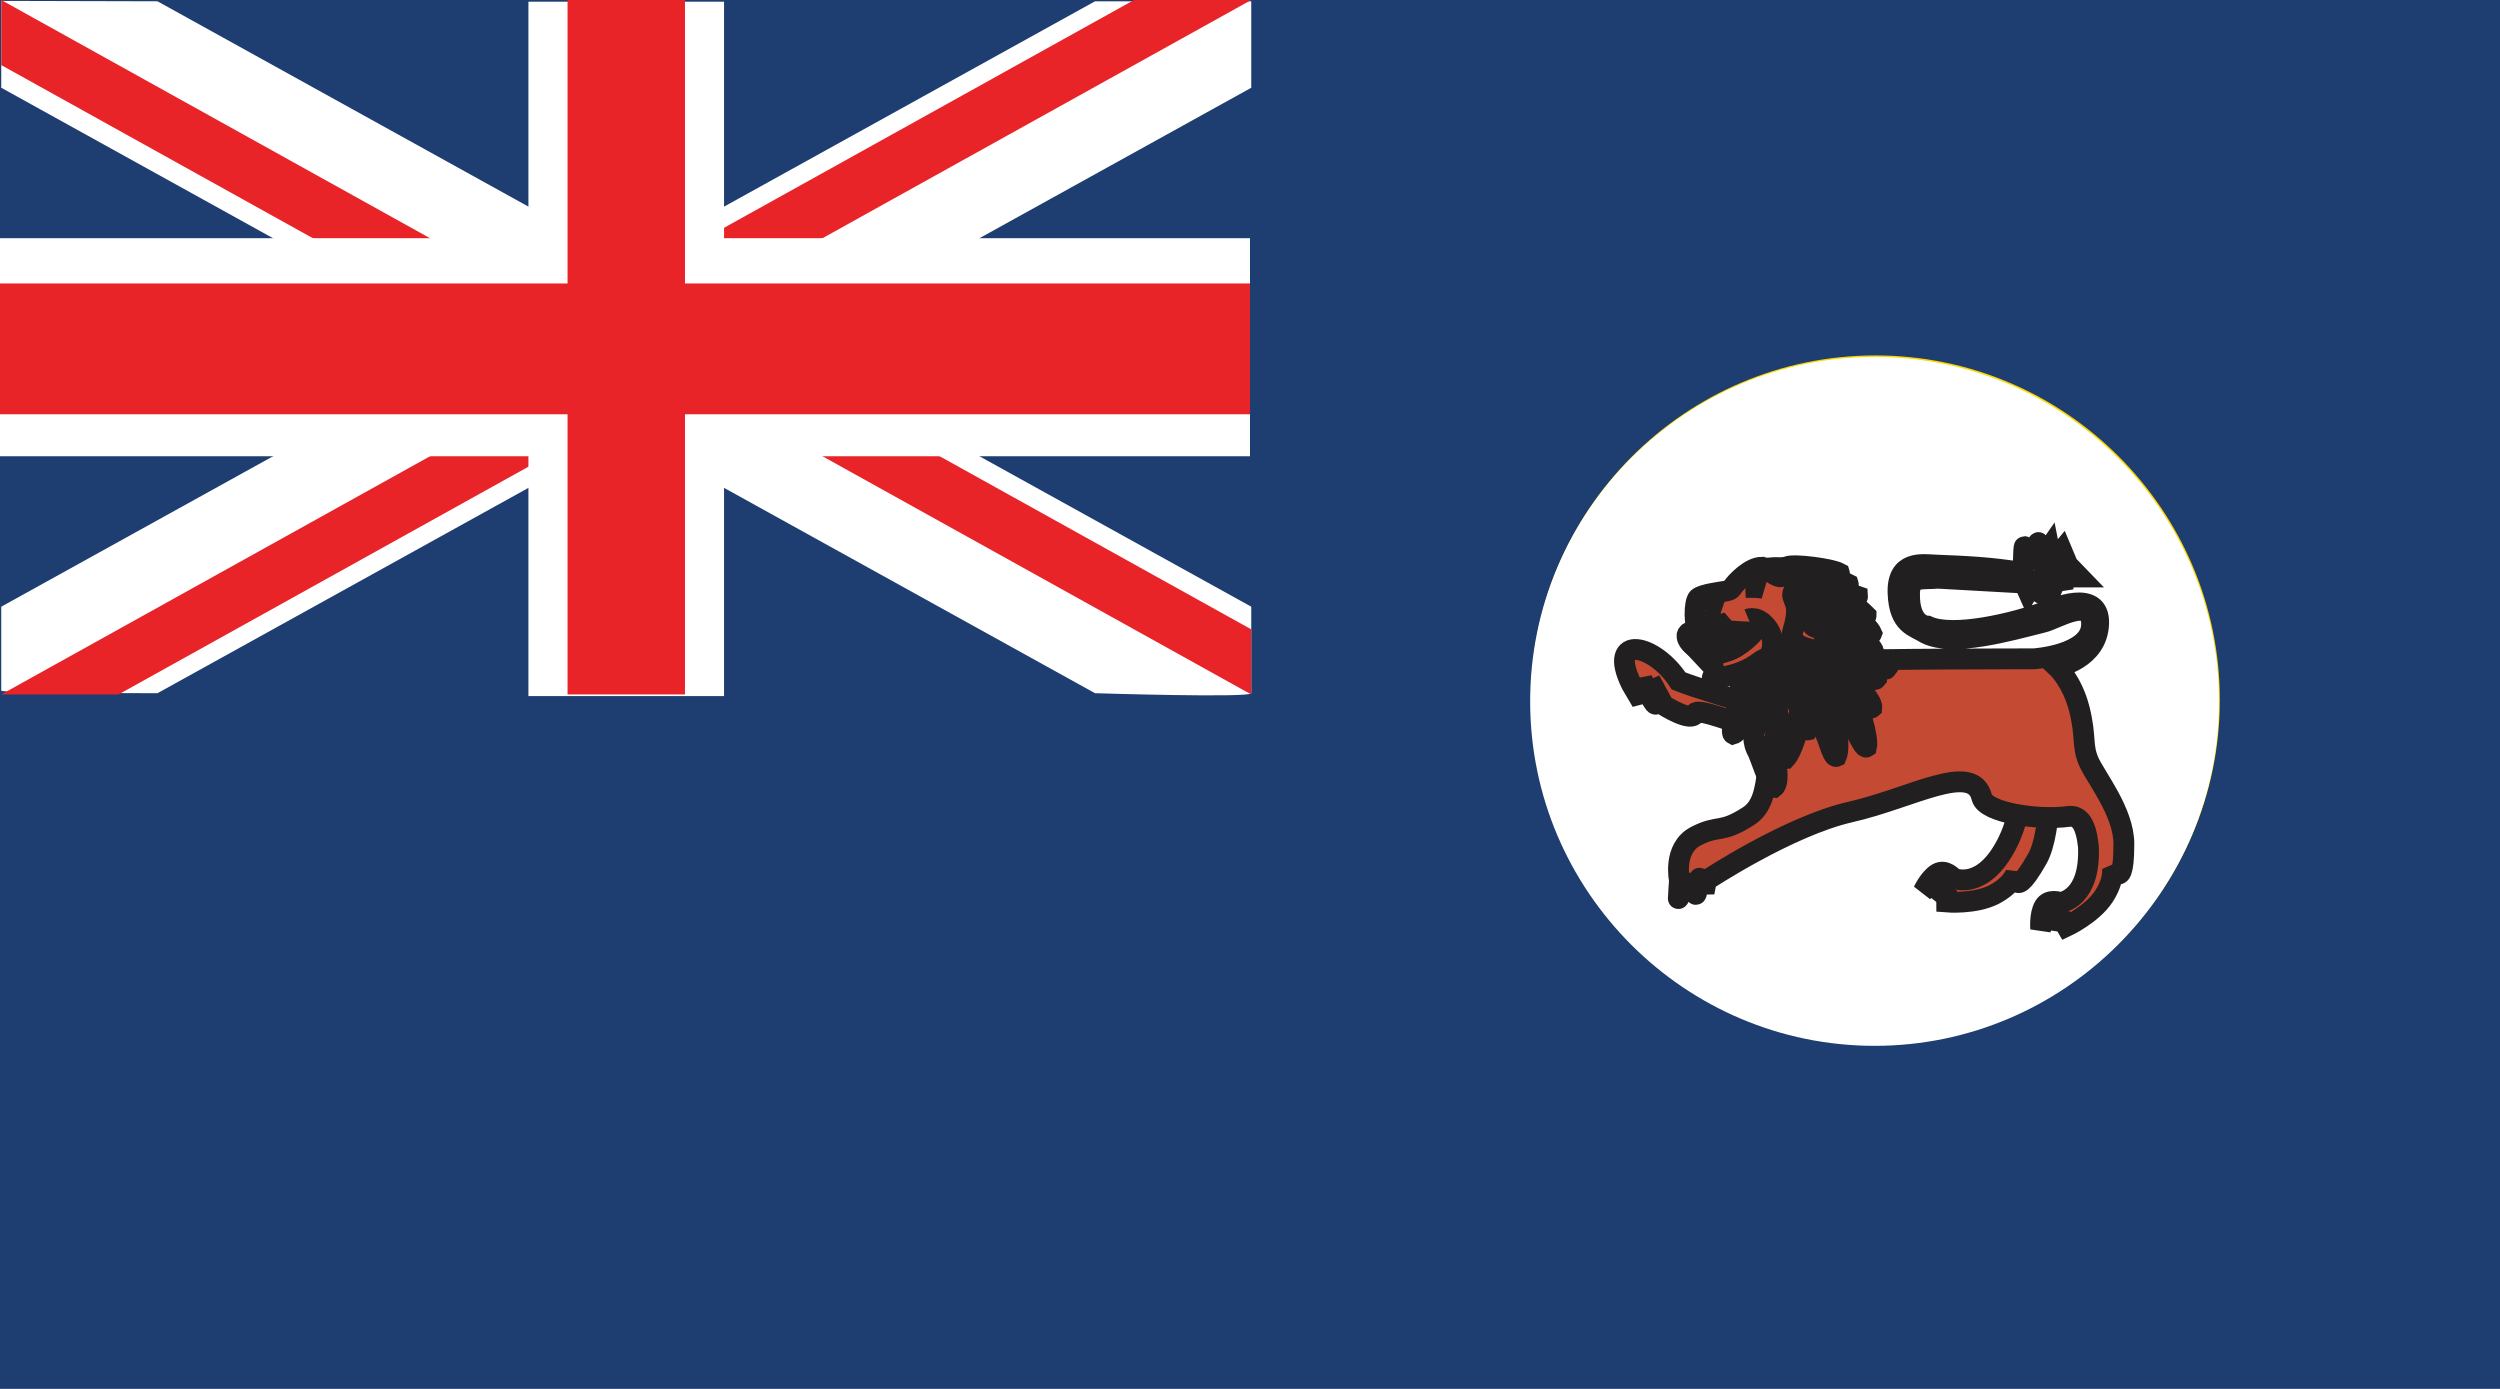 <?xml version="1.0" encoding="utf-8"?>
<!-- Generator: Adobe Illustrator 16.0.0, SVG Export Plug-In . SVG Version: 6.00 Build 0)  -->
<svg version="1.2" baseProfile="tiny" id="Tasmania"
	 xmlns="http://www.w3.org/2000/svg" xmlns:xlink="http://www.w3.org/1999/xlink" x="0px" y="0px" width="90px" height="50px"
	 viewBox="5 0 90 50" xml:space="preserve">
<g id="au-sa_1_">
	<polygon fill="#1E3E71" points="95,50 95,0 5,0 5,50 	"/>
	<polygon fill="#1E3E71" points="5.046,25 50.044,25 50.044,0 5.046,0 	"/>
	<path fill="#FFFFFF" d="M5.045,21.841L44.42,0.047h5.625v3.112L10.67,24.955c0,0-5.625,0-5.625-0.091
		C5.045,24.688,5.045,21.841,5.045,21.841L5.045,21.841z"/>
	<path fill="#FFFFFF" d="M50.045,21.841L10.67,0.047L5.045,0.032v3.127L44.42,24.955c0,0,5.625,0.176,5.625,0
		C50.045,24.777,50.045,21.841,50.045,21.841L50.045,21.841z"/>
	<polygon fill="#E82429" points="5.046,25 9.266,25 31.764,12.5 27.545,12.5 	"/>
	<polygon fill="#E82429" points="27.545,12.5 50.044,0 45.825,0 23.327,12.5 	"/>
	<polygon fill="#E82429" points="5.046,2.344 5.046,0 27.545,12.5 23.327,12.5 	"/>
	<polygon fill="#E82429" points="31.764,12.5 50.044,22.656 50.044,25 27.545,12.5 	"/>
	<polygon fill="#FFFFFF" points="5,8.575 5,16.425 50,16.425 50,8.575 	"/>
	<polygon fill="#FFFFFF" points="24.023,25.059 31.066,25.059 31.066,0.061 24.023,0.061 	"/>
	<polygon fill="#E82429" points="5,10.205 5,14.914 50,14.914 50,10.205 	"/>
	<polygon fill="#E82429" points="25.432,25 29.659,25 29.659,0 25.432,0 	"/>
	<path fill="#FBD800" d="M72.514,12.795L72.514,12.795c6.83,0,12.4,5.571,12.4,12.402l0,0c0,6.83-5.57,12.402-12.4,12.402l0,0
		c-6.83,0-12.398-5.572-12.398-12.402l0,0C60.111,18.366,65.684,12.795,72.514,12.795L72.514,12.795z"/>
	<path fill="#4A755E" stroke="#211F1F" stroke-width="0.353" stroke-miterlimit="2.613" d="M67.518,32.945h10.205
		c0.23,0.01,0.418,0.197,0.418,0.429l0,0c0,0.231-0.188,0.419-0.418,0.419l-10.205,0.012c-0.229-0.012-0.42-0.199-0.42-0.43l0,0
		c0-0.23,0.189-0.42,0.42-0.42V32.945z"/>
	<polygon fill="#C54A34" stroke="#211F1F" stroke-width="0.353" stroke-miterlimit="2.613" points="67.986,33.805 68.971,33.805 
		68.971,32.945 67.986,32.945 	"/>
	<polygon fill="#C54A34" stroke="#211F1F" stroke-width="0.353" stroke-miterlimit="2.613" points="76.338,33.805 77.32,33.805 
		77.32,32.945 76.338,32.945 	"/>
	<path fill="#211F1F" d="M75.012,33.938c1.012,1.084,1.619,2.08,1.363,2.226s-1.285-0.617-2.293-1.701
		c-0.031-0.412-0.167-0.456,0.09-0.603C74.43,33.716,74.542,33.812,75.012,33.938L75.012,33.938z"/>
	<path fill="#FFFFFF" stroke="#211F1F" stroke-width="0.495" stroke-miterlimit="2.613" d="M75.176,34.164
		c0.812,0.872,0.633,1.075,0.418,1.195c-0.217,0.121-0.486,0.171-1.3-0.701c-0.812-0.871-1.858-2.338-1.644-2.457
		C72.866,32.08,74.363,33.293,75.176,34.164L75.176,34.164z"/>
	<path fill="#211F1F" d="M74.678,34.156c0.805,1.182,1.229,2.234,0.945,2.348c-0.279,0.115-1.158-0.752-1.961-1.934
		c0.044-0.412-0.082-0.471,0.197-0.584C74.141,33.872,74.234,33.98,74.678,34.156L74.678,34.156z"/>
	<path fill="#FFFFFF" stroke="#211F1F" stroke-width="0.495" stroke-miterlimit="2.613" d="M74.799,34.398
		c0.646,0.951,0.43,1.133,0.196,1.229c-0.235,0.096-0.513,0.115-1.158-0.836c-0.646-0.952-1.416-2.518-1.181-2.611
		C72.889,32.084,74.152,33.445,74.799,34.398L74.799,34.398z"/>
	<path fill="#211F1F" d="M74.27,34.32c0.614,1.25,0.873,2.334,0.576,2.422s-1.035-0.855-1.646-2.104
		c0.104-0.406-0.013-0.477,0.286-0.562C73.781,33.989,73.857,34.105,74.27,34.32L74.27,34.32z"/>
	<path fill="#FFFFFF" stroke="#211F1F" stroke-width="0.52" stroke-miterlimit="2.613" d="M74.354,34.572
		c0.492,1.006,0.252,1.166,0.004,1.238c-0.246,0.07-0.524,0.064-1.021-0.938c-0.493-1.005-1.017-2.63-0.769-2.701
		C72.814,32.098,73.857,33.568,74.354,34.572L74.354,34.572z"/>
	<path fill="#211F1F" d="M73.875,34.466c0.381,1.302,0.439,2.405,0.13,2.458c-0.31,0.055-0.868-0.959-1.25-2.261
		c0.181-0.39,0.077-0.472,0.386-0.526C73.451,34.083,73.505,34.207,73.875,34.466L73.875,34.466z"/>
	<path fill="#FFFFFF" stroke="#211F1F" stroke-width="0.52" stroke-miterlimit="2.613" d="M73.911,34.723
		c0.307,1.049,0.038,1.185-0.222,1.229c-0.26,0.046-0.531,0.009-0.842-1.039c-0.308-1.054-0.529-2.718-0.271-2.765
		C72.838,32.104,73.604,33.674,73.911,34.723L73.911,34.723z"/>
	<path fill="#211F1F" d="M73.482,34.531c0.225,1.324,0.147,2.426-0.164,2.457c-0.313,0.031-0.75-1.021-0.977-2.342
		c0.229-0.375,0.137-0.463,0.447-0.496C73.105,34.12,73.145,34.248,73.482,34.531L73.482,34.531z"/>
	<path fill="#FFFFFF" stroke="#211F1F" stroke-width="0.525" stroke-miterlimit="2.613" d="M73.486,34.791
		c0.183,1.066-0.104,1.178-0.364,1.205c-0.263,0.025-0.531-0.03-0.711-1.096c-0.183-1.066-0.203-2.741,0.062-2.771
		C72.73,32.105,73.309,33.725,73.486,34.791L73.486,34.791z"/>
	<path fill="#211F1F" d="M70.086,33.938c-1.01,1.084-1.619,2.08-1.363,2.226c0.26,0.146,1.283-0.617,2.293-1.701
		c0.031-0.412,0.168-0.456-0.09-0.603C70.669,33.716,70.557,33.812,70.086,33.938L70.086,33.938z"/>
	<path fill="#FFFFFF" stroke="#211F1F" stroke-width="0.495" stroke-miterlimit="2.613" d="M69.922,34.164
		c-0.812,0.872-0.631,1.075-0.416,1.195c0.217,0.121,0.486,0.171,1.299-0.701c0.812-0.871,1.859-2.338,1.646-2.457
		C72.232,32.08,70.734,33.293,69.922,34.164L69.922,34.164z"/>
	<path fill="#211F1F" d="M70.42,34.156c-0.802,1.182-1.227,2.234-0.945,2.348c0.279,0.115,1.158-0.752,1.961-1.934
		c-0.043-0.412,0.082-0.471-0.194-0.584C70.958,33.872,70.863,33.98,70.42,34.156L70.42,34.156z"/>
	<path fill="#FFFFFF" stroke="#211F1F" stroke-width="0.495" stroke-miterlimit="2.613" d="M70.299,34.398
		c-0.646,0.951-0.43,1.133-0.195,1.229c0.235,0.096,0.516,0.115,1.158-0.836c0.646-0.952,1.416-2.518,1.184-2.611
		C72.209,32.084,70.945,33.445,70.299,34.398L70.299,34.398z"/>
	<path fill="#211F1F" d="M70.829,34.32c-0.615,1.25-0.872,2.334-0.576,2.422c0.297,0.088,1.035-0.855,1.647-2.104
		c-0.106-0.406,0.011-0.477-0.287-0.562C71.316,33.99,71.241,34.105,70.829,34.32L70.829,34.32z"/>
	<path fill="#FFFFFF" stroke="#211F1F" stroke-width="0.52" stroke-miterlimit="2.613" d="M70.745,34.572
		c-0.492,1.006-0.25,1.166-0.003,1.238c0.248,0.07,0.523,0.064,1.021-0.938c0.492-1.005,1.019-2.63,0.771-2.701
		C72.284,32.098,71.238,33.568,70.745,34.572L70.745,34.572z"/>
	<path fill="#211F1F" d="M71.225,34.466c-0.383,1.302-0.438,2.405-0.131,2.458c0.309,0.055,0.867-0.959,1.248-2.261
		c-0.179-0.39-0.076-0.472-0.386-0.526C71.646,34.083,71.594,34.207,71.225,34.466L71.225,34.466z"/>
	<path fill="#FFFFFF" stroke="#211F1F" stroke-width="0.52" stroke-miterlimit="2.613" d="M71.188,34.723
		c-0.309,1.049-0.039,1.185,0.223,1.229c0.258,0.046,0.529,0.009,0.84-1.039c0.309-1.054,0.527-2.718,0.271-2.765
		C72.262,32.104,71.494,33.674,71.188,34.723L71.188,34.723z"/>
	<path fill="#211F1F" d="M71.616,34.531c-0.226,1.324-0.15,2.426,0.161,2.457c0.313,0.031,0.752-1.021,0.976-2.342
		c-0.226-0.375-0.133-0.463-0.446-0.496C71.993,34.12,71.953,34.248,71.616,34.531L71.616,34.531z"/>
	<path fill="#FFFFFF" stroke="#211F1F" stroke-width="0.525" stroke-miterlimit="2.613" d="M71.609,34.791
		c-0.18,1.066,0.104,1.178,0.367,1.205c0.265,0.025,0.529-0.03,0.713-1.096c0.181-1.066,0.199-2.741-0.062-2.771
		C72.368,32.105,71.791,33.725,71.609,34.791L71.609,34.791z"/>
	<path fill="#211F1F" d="M73.229,34.678c0.021,1.336-0.225,2.424-0.539,2.426c-0.315,0.002-0.592-1.08-0.607-2.416
		c0.279-0.352,0.203-0.443,0.521-0.445C72.918,34.234,72.938,34.364,73.229,34.678L73.229,34.678z"/>
	<path fill="#FFFFFF" stroke="#211F1F" stroke-width="0.531" stroke-miterlimit="2.613" d="M73.193,34.936
		c0.017,1.074-0.281,1.159-0.549,1.164c-0.268,0.002-0.522-0.078-0.537-1.154c-0.019-1.072,0.22-2.737,0.481-2.739
		C72.855,32.2,73.18,33.861,73.193,34.936L73.193,34.936z"/>
	<path fill="#FFFFFF" d="M78.346,28.65c0.021,0.017-0.012-0.006-0.049-0.006c-0.038,0-0.064,0.021-0.064,0.051
		c0,0.029,0.029,0.053,0.064,0.053c0.036,0,0.066-0.023,0.066-0.053l0,0h-0.066L78.346,28.65L78.346,28.65z"/>
	<path fill="#211F1F" d="M78.287,28.68c0.029,0.01,0.021,0.004,0.01,0.004c-0.011,0-0.021,0.008-0.021,0.02
		c0,0.01,0.011,0.02,0.021,0.02c0.012,0,0.021-0.01,0.021-0.02l0,0h-0.021L78.287,28.68L78.287,28.68z"/>
	<path fill="#211F1F" stroke="#211F1F" stroke-width="0.75" stroke-miterlimit="2.613" d="M72.592,32.82
		c-0.796-0.047-0.58-1.045-0.812-1.045s-1.028,0.908-1.266,1.146c-0.229,0.24-0.279,0.621-0.279,0.621s-0.049-0.621-0.375-0.669
		c-0.324-0.048-0.698,0.479-0.698,0.479s0.047-0.523,0.325-0.718c0.279-0.192,0.797,0,0.797,0s1.123-1.101,1.354-1.53
		c0.234-0.432-0.527-0.461-0.716-0.795c-0.188-0.336,0.095-1.291-0.188-1.48c-0.231,0.479-0.469,1.577-0.748,1.527
		c-0.279-0.047-0.562-0.812-0.562-0.812s0.142,0.908-0.278,0.908c-0.422,0-0.518-0.908-0.518-0.908s-0.046,0.957-0.468,0.957
		c-0.423,0-0.423-1.147-0.423-1.147s-0.326,0.957-0.562,1.103c-0.231,0.146-0.14-1.054-0.14-1.054s-0.328,0.955-0.703,0.908
		c-0.373-0.05-0.326-0.812-0.326-0.812s-0.279,0.67-0.796,0.522c-0.517-0.144-0.375-0.904-0.375-0.904s-0.188,0.57-0.606,0.236
		c-0.42-0.334,0.143-0.858,0.143-0.858s-0.374,0.524-0.796,0.287c-0.423-0.239,0.187-1.054,0.187-1.054s-0.699,0.237-1.027-0.19
		c-0.326-0.431,0.471-0.669,0.471-0.669s-0.518-0.098-0.607-0.479c-0.096-0.385,0.654-0.479,0.654-0.479s-0.607-0.144-0.654-0.526
		c-0.049-0.383,0.7-0.096,0.748-0.096c0.047,0-0.938-0.669-0.938-0.956s0.938,0.145,0.938,0.145s-0.938-0.623-0.938-1.054
		c0-0.43,0.605-0.095,0.844-0.047c-0.188-0.287-0.844-0.573-0.795-0.908c0.046-0.336,0.889,0.048,0.889,0.048
		s-0.797-0.858-0.654-1.146c0.142-0.286,0.98,0.384,0.98,0.384s-0.98-0.859-0.889-1.104c0.095-0.237,1.027,0.434,1.027,0.434
		s-0.937-0.91-0.797-1.244c0.144-0.334,0.938,0.434,1.123,0.573c-0.188-0.097-1.076-1.291-0.889-1.578s1.17,0.908,1.17,0.908
		s-0.889-1.437-0.748-1.626c0.141-0.191,1.217,1.146,1.217,1.146s-0.844-1.482-0.515-1.724c0.327-0.238,0.889,1.244,0.937,1.244
		c0.049,0-0.47-1.626-0.095-1.771c0.374-0.146,0.938,1.528,0.981,1.528c0.049,0-0.373-2.2,0.095-2.149
		c0.468,0.047,0.374,1.051,0.374,1.1c0,0.048,0.047-0.573,0.326-0.573c-0.049,0.144,0.844,5.261,1.123,6.457
		c0.279,1.194,0.607,0.86,0.844,1.244c0.234,0.383,0.562,0.43,0.936,0.478c0.375,0.049,1.182,0.059,1.404-0.383
		c0.166-0.404-0.047-2.057,1.287-2.104c1.334,0.048,1.12,1.699,1.287,2.104c0.227,0.438,1.027,0.432,1.402,0.383
		c0.373-0.048,0.701-0.095,0.938-0.478c0.236-0.384,0.561-0.05,0.842-1.244c0.281-1.196,1.172-6.313,1.123-6.457
		c0.281,0,0.328,0.621,0.328,0.573c0-0.049-0.094-1.053,0.374-1.1c0.468-0.051,0.046,2.149,0.095,2.149
		c0.047,0,0.607-1.674,0.982-1.528c0.374,0.144-0.143,1.771-0.096,1.771c0.049,0,0.605-1.482,0.938-1.244
		c0.328,0.24-0.515,1.724-0.515,1.724s1.073-1.341,1.217-1.146c0.14,0.189-0.749,1.626-0.749,1.626s0.982-1.196,1.171-0.908
		c0.188,0.287-0.702,1.481-0.89,1.578c0.188-0.146,0.98-0.908,1.121-0.573c0.143,0.334-0.795,1.244-0.795,1.244
		s0.938-0.67,1.029-0.434c0.094,0.238-0.891,1.104-0.891,1.104s0.843-0.67,0.98-0.384c0.143,0.287-0.652,1.146-0.652,1.146
		s0.842-0.384,0.888-0.048c0.048,0.335-0.606,0.621-0.795,0.908c0.231-0.049,0.843-0.384,0.843,0.047
		c0,0.431-0.936,1.054-0.936,1.054s0.936-0.432,0.936-0.145s-0.982,0.956-0.936,0.956s0.795-0.286,0.748,0.096
		c-0.049,0.385-0.655,0.526-0.655,0.526s0.749,0.095,0.655,0.479c-0.098,0.383-0.609,0.479-0.609,0.479s0.797,0.236,0.471,0.669
		c-0.328,0.431-1.029,0.19-1.029,0.19s0.609,0.812,0.188,1.054c-0.422,0.237-0.796-0.287-0.796-0.287s0.562,0.524,0.142,0.858
		c-0.42,0.336-0.605-0.236-0.605-0.236s0.139,0.765-0.375,0.904c-0.516,0.146-0.795-0.522-0.795-0.522s0.047,0.769-0.328,0.812
		c-0.375,0.047-0.702-0.908-0.702-0.908s0.095,1.195-0.14,1.054c-0.235-0.144-0.562-1.103-0.562-1.103s0,1.147-0.421,1.147
		c-0.422,0-0.469-0.957-0.469-0.957s-0.097,0.908-0.517,0.908c-0.422,0-0.278-0.908-0.278-0.908s-0.281,0.767-0.562,0.812
		c-0.281,0.05-0.517-1.054-0.75-1.527c-0.281,0.189,0,1.146-0.188,1.48s-1.019,0.362-0.781,0.795c0.231,0.432,1.356,1.53,1.356,1.53
		s0.515-0.19,0.797,0c0.277,0.19,0.324,0.718,0.324,0.718s-0.375-0.523-0.699-0.479c-0.327,0.047-0.374,0.669-0.374,0.669
		s-0.048-0.383-0.281-0.621c-0.231-0.237-1.028-1.146-1.264-1.146C73.085,31.775,73.434,32.773,72.592,32.82L72.592,32.82z"/>
	<path fill="#FFFFFF" d="M73.495,24.523c0.021,0.008-0.351,0.731-0.886,1.108c-0.529,0.376-0.977,0.223-1.078,0.182
		c0.009,0.114,0.033,0.754,0.058,1.088c0.099,1.479-0.325,1.979-0.325,1.979s0.279,0.479,0.279,0.719
		c0,0.238-0.014,0.551,0.221,1.127c0.416,0.771,0.471,0.861,0.471,1.148c0,0.286,0.07,0.7,0.365,0.638
		c0.327,0.095,0.365-0.354,0.365-0.642c0-0.286,0.055-0.379,0.471-1.148c0.332-0.541,0.152-0.887,0.152-1.127
		c0-0.238,0.281-0.717,0.281-0.717s-0.426-0.479-0.327-1.961C73.588,26.246,73.962,25.527,73.495,24.523L73.495,24.523z"/>
	<path fill="#FBD800" stroke="#211F1F" stroke-width="0.75" stroke-miterlimit="2.613" d="M70.354,22.438
		c0,0,0.475,0.121,0.785,0.354c0.314,0.232,0.5,0.477,0.389,0.59c-0.114,0.115-0.406,0.028-0.645-0.094
		c-0.232-0.123-0.691-0.615-0.673-0.612c0.022,0.001,0.079,0.563,0.574,0.831c0.489,0.27,0.555,0.324,0.729,0.318
		c0.174-0.01,0.547-0.543,0.488-0.799c-0.057-0.252-0.336-0.48-0.729-0.637C70.889,22.232,70.357,22.479,70.354,22.438
		L70.354,22.438z"/>
	<path fill="#FFFFFF" d="M72.861,23.232C72.861,23.23,72.861,23.23,72.861,23.232c0-0.09-0.076-0.164-0.174-0.164
		c-0.099,0-0.178,0.072-0.179,0.16c0,0.094,0.077,0.166,0.179,0.166C72.784,23.396,72.861,23.322,72.861,23.232L72.861,23.232
		h-0.174H72.861L72.861,23.232z"/>
	<path fill="#FFFFFF" stroke="#211F1F" stroke-width="0.75" stroke-miterlimit="2.613" d="M75.99,25.027
		c0.115-0.006,0.601-0.227,0.738-0.439c0.228-0.354,0.517-1.023,0.517-1.023s-0.033,0.509,0.104,0.535
		c0.144,0.027,0.272-0.039,0.496-0.148c-0.037,0.128-0.484,0.365-0.438,0.466c0.04,0.071,0.672-0.086,0.842-0.106
		c-0.144,0.099-0.88,0.254-0.899,0.424c-0.018,0.133,0.487,0.101,0.652,0.156c-0.204,0.03-0.697,0.021-0.826,0.176
		c-0.07,0.086,0.557,0.542,0.465,0.547c-0.095,0.008-0.521-0.438-0.688-0.318c-0.133,0.096-0.01,0.398-0.021,0.553
		c-0.109-0.098-0.281-0.479-0.424-0.473c-0.182,0.008-0.449,0.469-0.583,0.564c0.072-0.145,0.22-0.61,0.151-0.67
		c-0.098-0.1-0.723,0.029-0.918,0.183C75.301,25.213,75.854,25.036,75.99,25.027L75.99,25.027z"/>
	<path fill="#FFFFFF" stroke="#211F1F" stroke-width="0.75" stroke-miterlimit="2.613" d="M69.275,25.096
		c-0.114-0.007-0.604-0.225-0.737-0.438c-0.228-0.354-0.519-1.023-0.519-1.023s0.033,0.506-0.104,0.533
		c-0.141,0.027-0.271-0.039-0.495-0.15c0.037,0.129,0.483,0.366,0.438,0.469c-0.041,0.07-0.672-0.088-0.846-0.108
		c0.146,0.099,0.883,0.252,0.901,0.422c0.017,0.136-0.489,0.103-0.653,0.156c0.203,0.033,0.696,0.022,0.825,0.176
		c0.072,0.086-0.553,0.541-0.463,0.549c0.092,0.01,0.522-0.438,0.688-0.319c0.131,0.097,0.01,0.397,0.021,0.557
		c0.11-0.102,0.285-0.479,0.424-0.475c0.185,0.009,0.45,0.469,0.581,0.562c-0.07-0.141-0.217-0.608-0.148-0.668
		c0.101-0.101,0.725,0.031,0.92,0.183C69.963,25.281,69.413,25.104,69.275,25.096L69.275,25.096z"/>
	<path fill="#FFFFFF" stroke="#211F1F" stroke-width="0.75" stroke-miterlimit="2.613" d="M78.393,21.324
		c0.053,0.104,0.27,0.502,0.231,0.754c-0.056,0.415-0.397,0.668-0.526,0.955c0.221-0.118,0.282-0.291,0.379-0.215
		c0.098,0.076,0.062,0.186,0.125,0.423c0.049-0.119-0.006-0.573,0.072-0.614c0.062-0.021,0.34,0.533,0.426,0.669
		c-0.029-0.171-0.371-0.8-0.293-0.938c0.062-0.104,0.332,0.271,0.455,0.347c-0.099-0.168-0.387-0.507-0.382-0.706
		c0.005-0.113,0.603-0.008,0.552-0.076c-0.049-0.066-0.525-0.046-0.561-0.249c-0.023-0.159,0.205-0.295,0.279-0.418
		c-0.113-0.004-0.414,0.151-0.488,0.054c-0.104-0.137-0.014-0.656-0.037-0.82c-0.031,0.152-0.195,0.598-0.266,0.594
		c-0.107,0.004-0.188-0.173-0.363-0.268C78.163,21.115,78.348,21.198,78.393,21.324L78.393,21.324z"/>
	<path fill="#FFFFFF" stroke="#211F1F" stroke-width="0.75" stroke-miterlimit="2.613" d="M67.057,21.662
		c-0.052,0.104-0.265,0.502-0.229,0.754c0.055,0.416,0.396,0.668,0.525,0.955c-0.222-0.118-0.283-0.291-0.379-0.215
		c-0.098,0.076-0.061,0.187-0.127,0.424c-0.048-0.12,0.006-0.574-0.07-0.614c-0.062-0.022-0.34,0.532-0.428,0.668
		c0.029-0.171,0.371-0.8,0.295-0.938c-0.062-0.105-0.33,0.271-0.455,0.347c0.1-0.168,0.387-0.506,0.381-0.706
		c-0.002-0.111-0.603-0.008-0.553-0.076c0.051-0.066,0.527-0.046,0.562-0.248c0.024-0.158-0.204-0.296-0.279-0.417
		c0.114-0.006,0.414,0.15,0.489,0.052c0.104-0.136,0.011-0.656,0.037-0.818c0.031,0.152,0.195,0.597,0.265,0.594
		c0.106,0.002,0.188-0.174,0.364-0.268C67.289,21.453,67.102,21.537,67.057,21.662L67.057,21.662z"/>
	<path fill="#FFFFFF" d="M72.486,12.848L72.486,12.848c6.83,0,12.4,5.571,12.4,12.402l0,0c0,6.83-5.57,12.4-12.4,12.4l0,0
		c-6.828,0-12.4-5.57-12.4-12.4l0,0C60.085,18.419,65.657,12.848,72.486,12.848L72.486,12.848z"/>
	<path fill="#C54A34" stroke="#211F1F" stroke-width="0.75" stroke-miterlimit="2.613" d="M67.741,21.532
		c0.022-0.021,0.196,0.032,0.364,0.104c0.219,0.021,0.369,0.108,0.588,0.125c0.184,0.082,0.363,0.153,0.584,0.198
		c0.242,0.038,0.354-0.016,0.602-0.023c0.171-0.045,0.364-0.105,0.533-0.104c0.193-0.052,0.335-0.055,0.54-0.18
		c0.187-0.155,1.229,0.677,1.228,0.503c-0.242-0.24-1.248-1.11-1.517-1.089c-0.241,0.016-0.461-0.146-0.738-0.137
		c-0.245,0.055-0.463,0.125-0.715,0.053c-0.233-0.02-0.354-0.058-0.597-0.051c-0.219-0.018-0.37,0.043-0.562-0.012
		c-0.155-0.056-0.255-0.072-0.345,0.084C67.749,21.129,67.729,21.305,67.741,21.532L67.741,21.532z"/>
	<path fill="#C54A34" stroke="#211F1F" stroke-width="0.75" stroke-miterlimit="2.613" d="M68.27,21.643
		c0.244-0.031,0.34-0.111,0.57-0.19c0.152-0.095,0.32-0.206,0.48-0.251c0.174-0.104,0.307-0.146,0.469-0.324
		c0.135-0.204,1.482-0.081,1.43-0.245c-0.3-0.162-1.621-0.333-1.871-0.235c-0.227,0.084-0.482-0.011-0.746,0.078
		c-0.223,0.12-0.408,0.252-0.672,0.252C67.7,20.771,68.047,21.662,68.27,21.643L68.27,21.643z"/>
	<path fill="#C54A34" stroke="#211F1F" stroke-width="0.75" stroke-miterlimit="2.613" d="M68.268,21.018
		c0.03-0.011,0.176,0.104,0.308,0.229c0.19,0.097,0.308,0.233,0.504,0.328c0.139,0.143,0.28,0.274,0.471,0.396
		c0.216,0.121,0.339,0.112,0.57,0.192c0.176,0.021,0.378,0.03,0.532,0.095c0.197,0.021,0.33,0.221,0.566,0.178
		c0.23-0.08,1.105,0.529,1.162,0.367c-0.137-0.312-0.963-0.941-1.219-1.019c-0.23-0.074-0.379-0.453-0.639-0.544
		c-0.25-0.038-0.479-0.051-0.688-0.209c-0.211-0.102-0.31-0.18-0.536-0.262c-0.197-0.097-0.361-0.095-0.52-0.211
		c-0.127-0.108-0.211-0.16-0.353-0.048C68.421,20.645,68.34,20.8,68.268,21.018L68.268,21.018z"/>
	<path fill="#C54A34" stroke="#211F1F" stroke-width="0.75" stroke-miterlimit="2.613" d="M78.866,26.523
		c-0.068,0.629,0.05,3.392-0.525,4.396c-0.571,1.005-0.684,0.858-0.721,0.838c-0.035-0.021-0.039-0.354-0.039-0.354
		s-0.104,0.438-0.793,0.799c-0.688,0.354-1.707,0.271-1.707,0.271l-0.004-0.418l-0.289,0.336c0,0,0.146-0.336,0.104-0.354
		c-0.033-0.021-0.324,0.146-0.324,0.146s0.104-0.354,0.07-0.377c-0.037-0.021-0.396,0.272-0.396,0.272s0.215-0.461,0.505-0.632
		c0.289-0.164,0.546,0.146,0.583,0.17c0.037,0.021,1.059,0.438,1.918-1.237c0.859-1.674,0.314-3.269,0.314-3.269
		S78.934,25.896,78.866,26.523L78.866,26.523z"/>
	<path fill="#C54A34" stroke="#211F1F" stroke-width="0.75" stroke-miterlimit="2.613" d="M63.732,24.631
		c-0.896-1.818,0.822-1.472,1.697-0.117c1.118,0.452,5.946,1.798,5.946,1.798l0.008,1.267c0,0-5.235-2.271-5.352-1.905
		c-0.115,0.366-1.142-0.287-1.142-0.287l-0.484-0.894c0,0,0.271,0.826,0.195,0.859c-0.076,0.034-0.485-0.893-0.485-0.893
		L64.1,25.257L63.732,24.631L63.732,24.631z"/>
	<path fill="#C54A34" stroke="#211F1F" stroke-width="0.75" stroke-miterlimit="2.613" d="M68.68,21.209
		c0.03-0.006,0.156,0.126,0.271,0.271c0.178,0.123,0.271,0.273,0.451,0.396c0.117,0.161,0.24,0.312,0.412,0.458
		c0.191,0.15,0.164,0.421,0.389,0.533c0.172,0.043,0.367,0.084,0.518,0.167c0.193,0.051,0.316,0.116,0.561,0.106
		c0.236-0.05,1.1,0.491,1.18,0.342c-0.094-0.327-0.9-0.883-1.146-0.993c-0.219-0.104-0.332-0.354-0.573-0.479
		c-0.243-0.072-0.317-0.378-0.503-0.564c-0.194-0.129-0.279-0.219-0.493-0.334c-0.188-0.118-0.349-0.144-0.486-0.278
		c-0.108-0.125-0.186-0.188-0.34-0.097C68.883,20.859,68.781,21.004,68.68,21.209L68.68,21.209z"/>
	<path fill="#C54A34" stroke="#211F1F" stroke-width="0.75" stroke-miterlimit="2.613" d="M71.014,23.791
		c1.264-0.073,7.196-0.073,7.196-0.073s2.044-0.125,2.086-1.21c0.042-1.086-1.282-0.207-1.76-0.103
		c-1.212,0.303-3.236,0.885-4.194,0.403c-0.424-0.267-0.965-0.308-1.012-1.444c-0.047-1.197,0.865-1.044,1.339-1.022
		c1.056,0.042,2.007,0.078,3.168,0.276c0,0,0-0.94,0.042-0.94s0.168,0.508,0.168,0.508s0.337-0.725,0.337-0.649
		c0,0.076,0.128,0.579,0.128,0.579l0.252-0.362c0,0,0.084,0.437,0.127,0.437c0.041,0,0.336-0.361,0.336-0.361l0.213,0.507
		l0.42,0.435h-0.504l-0.086,0.361l-0.211-0.361l-0.252,0.578l-0.168-0.361c0,0-0.17,0.289-0.17,0.361
		c0,0.072-0.169-0.435-0.211-0.435s-0.252,0.362-0.252,0.362s-0.127-0.289-0.169-0.289s-3.062-0.172-3.062-0.172
		c-0.635,0.051-1.021-0.088-1.032,0.555c-0.021,1.168,0.644,1.169,0.644,1.169c0.896,0.423,3.106-0.089,4.362-0.562
		c0.039-0.019,1.845-0.841,1.802,0.465c-0.041,1.303-1.496,1.57-1.496,1.57s0.547,0.51,0.803,1.521
		c0.252,1.012,0.084,1.302,0.336,1.881c0.254,0.579,1.265,1.81,1.265,2.966c0,1.157-0.169,1.085-0.211,1.085
		s-0.211-0.289-0.211-0.289s0.126,0.435-0.294,1.085c-0.424,0.651-1.35,1.086-1.35,1.086l-0.211-0.361l-0.084,0.437
		c0,0-0.043-0.36-0.084-0.36c-0.043,0-0.211,0.289-0.211,0.289s-0.084-0.36-0.127-0.36s-0.212,0.435-0.212,0.435
		s-0.042-0.507,0.127-0.796c0.169-0.29,0.548-0.146,0.591-0.146c0.041,0,1.084-0.146,1-2.021c-0.086-0.771-0.302-1.136-0.733-1.072
		c-1.052,0.142-2.962-0.125-3.104-0.684c-0.322-1.318-2.508,0.02-4.736,0.523c-2.229,0.508-5.18,2.461-5.18,2.461l-0.082,0.436
		c0,0-0.129-0.578-0.17-0.509c-0.042,0.073-0.084,0.579-0.126,0.579c-0.044,0-0.254-0.65-0.254-0.65s-0.378,0.866-0.378,0.796
		c0-0.071,0.041-0.649,0.041-0.649s-0.252-1.155,0.591-1.594c0.843-0.434,0.884-0.069,1.896-0.723
		c1.012-0.65,0.381-2.459,1.348-3.979C70.255,23.863,71.055,23.863,71.014,23.791L71.014,23.791z"/>
	<path fill="#C54A34" stroke="#211F1F" stroke-width="0.75" stroke-miterlimit="2.613" d="M69.006,23.527
		c0.02,0.023-0.057,0.189-0.148,0.35c-0.049,0.213-0.151,0.355-0.194,0.568c-0.104,0.171-0.198,0.343-0.271,0.555
		c-0.066,0.236-0.291,0.614-0.312,0.859c0.021,0.177,0.062,0.375,0.038,0.543c0.022,0.197,0.01,0.338,0.106,0.557
		c0.135,0.205,0.469,1.365,0.639,1.383c0.271-0.209-0.03-1.324-0.021-1.594c0.019-0.241,0.203-0.439,0.229-0.716
		c-0.022-0.252,0.193-0.737,0.301-0.978c0.046-0.229,0.1-0.347,0.124-0.587c0.044-0.215,0.004-0.37,0.079-0.555
		c0.072-0.147,0.104-0.242-0.039-0.354C69.406,23.585,69.234,23.545,69.006,23.527L69.006,23.527z"/>
	<path fill="#C54A34" stroke="#211F1F" stroke-width="0.75" stroke-miterlimit="2.613" d="M68.961,22.03
		c0.031-0.005,0.146,0.138,0.244,0.29c0.168,0.139,0.248,0.3,0.418,0.434c0.104,0.17,0.215,0.332,0.371,0.49
		c0.18,0.168,0.303,0.188,0.512,0.316c0.167,0.059,0.362,0.112,0.5,0.211c0.189,0.063,0.307,0.144,0.549,0.15
		c0.241-0.023,1.279,0.288,1.373,0.145c-0.062-0.334-1.051-0.656-1.283-0.789c-0.209-0.121-0.301-0.379-0.533-0.525
		c-0.234-0.093-0.453-0.154-0.621-0.357c-0.186-0.145-0.264-0.242-0.467-0.375c-0.174-0.135-0.332-0.17-0.459-0.317
		c-0.102-0.138-0.172-0.203-0.332-0.124C69.191,21.699,69.08,21.834,68.961,22.03L68.961,22.03z"/>
	<path fill="#C54A34" stroke="#211F1F" stroke-width="0.75" stroke-miterlimit="2.613" d="M69.225,22.973
		c0.021,0.023-0.024,0.197-0.096,0.366c-0.014,0.218-0.098,0.375-0.109,0.593c-0.076,0.187-0.146,0.367-0.184,0.588
		c-0.031,0.244,0.023,0.354,0.039,0.603c0.053,0.17,0.117,0.358,0.119,0.527c0.057,0.191,0.062,0.332,0.193,0.533
		c0.16,0.187-0.076,1.129,0.096,1.121c0.232-0.246,0.511-1.156,0.48-1.424c-0.021-0.24,0.137-0.466,0.115-0.74
		c-0.062-0.246-0.137-0.461-0.066-0.715c0.012-0.234,0.045-0.354,0.03-0.596c0.015-0.221-0.053-0.371-0.006-0.561
		c0.054-0.16,0.067-0.259-0.092-0.345C69.629,22.969,69.454,22.953,69.225,22.973L69.225,22.973z"/>
	<path fill="#C54A34" stroke="#211F1F" stroke-width="0.75" stroke-miterlimit="2.613" d="M69.309,21.998
		c0.008,0.029-0.125,0.156-0.27,0.27c-0.122,0.183-0.275,0.273-0.393,0.455c-0.16,0.12-0.312,0.245-0.455,0.416
		c-0.15,0.194-0.157,0.318-0.271,0.539c-0.043,0.172-0.082,0.369-0.165,0.518c-0.048,0.195-0.11,0.318-0.103,0.562
		c0.049,0.238-0.408,1.587-0.258,1.666c0.326-0.094,0.801-1.393,0.906-1.637c0.104-0.222,0.354-0.334,0.479-0.58
		c0.068-0.242,0.109-0.47,0.299-0.651c0.128-0.195,0.22-0.279,0.33-0.498c0.119-0.185,0.141-0.347,0.277-0.486
		c0.125-0.11,0.188-0.188,0.094-0.34C69.659,22.198,69.514,22.098,69.309,21.998L69.309,21.998z"/>
	<path fill="#C54A34" stroke="#211F1F" stroke-width="0.75" stroke-miterlimit="2.613" d="M69.122,22.281
		c0.01,0.029-0.097,0.176-0.22,0.311c-0.09,0.197-0.225,0.317-0.312,0.516c-0.138,0.146-0.265,0.293-0.379,0.486
		c-0.112,0.219-0.103,0.34-0.173,0.576c-0.016,0.178-0.02,0.379-0.075,0.537c-0.014,0.2,0.093,0.297,0.146,0.531
		c0.086,0.228-0.211,1.036-0.047,1.09c0.309-0.148,0.627-0.909,0.69-1.171c0.065-0.233,0.144-0.351,0.222-0.614
		c0.028-0.252,0.031-0.48,0.188-0.693c0.093-0.216,0.168-0.312,0.24-0.545c0.089-0.203,0.08-0.365,0.191-0.529
		c0.104-0.131,0.15-0.215,0.03-0.352C69.5,22.42,69.342,22.345,69.122,22.281L69.122,22.281z"/>
	<path fill="#C54A34" stroke="#211F1F" stroke-width="0.75" stroke-miterlimit="2.613" d="M69.374,23.164
		c0.026,0.014,0.041,0.195,0.035,0.379c0.062,0.208,0.032,0.385,0.101,0.593c-0.011,0.2,0.102,0.357,0.143,0.577
		c0.054,0.24,0.144,0.325,0.24,0.551c0.104,0.146,0.231,0.3,0.293,0.458c0.119,0.16,0.174,0.291,0.362,0.438
		c0.218,0.112,0.401,1.144,0.562,1.071c0.138-0.312,0-1.312-0.118-1.558c-0.104-0.219-0.031-0.483-0.144-0.735
		c-0.144-0.211-0.287-0.387-0.312-0.646c-0.071-0.226-0.188-0.312-0.284-0.534c-0.064-0.21-0.176-0.328-0.195-0.523
		c-0.009-0.166-0.021-0.264-0.203-0.289C69.751,23.021,69.583,23.068,69.374,23.164L69.374,23.164z"/>
	<path fill="#C54A34" stroke="#211F1F" stroke-width="0.75" stroke-miterlimit="2.613" d="M69.799,22.828
		c0.031,0.01,0.078,0.186,0.107,0.363c0.098,0.191,2.123,2.874,2.225,3.062c0.028,0.197-1.912-2.071-1.834-1.862
		c0.102,0.227,0.203,0.293,0.344,0.492c0.133,0.12,0.285,0.25,0.375,0.396c0.146,0.136,0.188,0.366,0.402,0.472
		c0.232,0.073,0.635,1.235,0.777,1.14c0.074-0.332-0.274-1.479-0.438-1.697c-0.142-0.193-0.087-0.577-0.241-0.808
		c-0.179-0.181-0.393-0.362-0.465-0.614c-0.109-0.207-0.143-0.326-0.275-0.526c-0.104-0.195-0.234-0.291-0.293-0.479
		c-0.037-0.16-0.07-0.254-0.254-0.244C70.145,22.617,69.986,22.695,69.799,22.828L69.799,22.828z"/>
	<path fill="#C54A34" stroke="#211F1F" stroke-width="0.75" stroke-miterlimit="2.613" d="M68.923,22.073
		c0.031,0,0.134,0.149,0.22,0.312c0.153,0.151,0.224,0.319,0.381,0.469c0.088,0.18,0.186,0.35,0.324,0.521
		c0.166,0.184,0.284,0.212,0.482,0.357c0.162,0.072,0.352,0.146,0.48,0.254c0.184,0.084,0.293,0.171,0.528,0.201
		c0.243-0.004,1.104,0.389,1.21,0.25c-0.033-0.338-0.844-0.734-1.062-0.888c-0.196-0.14-0.269-0.403-0.486-0.569
		c-0.227-0.112-0.439-0.192-0.589-0.408c-0.171-0.161-0.239-0.268-0.431-0.414c-0.162-0.15-0.316-0.198-0.434-0.36
		c-0.088-0.142-0.148-0.217-0.316-0.151C69.182,21.766,69.057,21.889,68.923,22.073L68.923,22.073z"/>
	<path fill="#C54A34" stroke="#211F1F" stroke-width="0.75" stroke-miterlimit="2.613" d="M69.008,22.055
		c0.031,0.006,0.102,0.174,0.15,0.353c0.119,0.18,0.148,0.354,0.273,0.532c0.053,0.193,0.107,0.379,0.215,0.576
		c0.125,0.213,0.232,0.269,0.396,0.45c0.146,0.104,0.312,0.216,0.418,0.347c0.162,0.117,0.253,0.228,0.479,0.308
		c0.236,0.045,1.316,0.974,1.447,0.858c0.033-0.338-0.988-1.262-1.178-1.455c-0.165-0.178-0.178-0.447-0.361-0.655
		c-0.193-0.156-0.391-0.279-0.488-0.521c-0.139-0.189-0.184-0.309-0.338-0.49c-0.129-0.183-0.271-0.264-0.35-0.44
		c-0.057-0.157-0.104-0.243-0.281-0.215C69.325,21.807,69.178,21.9,69.008,22.055L69.008,22.055z"/>
	<path fill="#C54A34" stroke="#211F1F" stroke-width="0.75" stroke-miterlimit="2.613" d="M69.066,21.939
		c0.027,0.014,0.054,0.189,0.058,0.375c0.071,0.205,0.06,0.384,0.134,0.586c0.001,0.201,0.014,0.396,0.062,0.613
		c0.066,0.234,0.162,0.313,0.271,0.533c0.112,0.139,0.249,0.285,0.318,0.439c0.128,0.152,0.188,0.279,0.388,0.412
		c0.224,0.104,1.033,1.272,1.188,1.197c0.117-0.318-0.646-1.469-0.776-1.703c-0.114-0.213-0.062-0.479-0.185-0.727
		c-0.153-0.202-0.312-0.369-0.351-0.629c-0.082-0.219-0.096-0.344-0.202-0.562c-0.074-0.205-0.193-0.316-0.228-0.513
		c-0.017-0.167-0.039-0.261-0.22-0.276C69.436,21.777,69.27,21.832,69.066,21.939L69.066,21.939z"/>
	<path fill="#C54A34" stroke="#211F1F" stroke-width="0.75" stroke-miterlimit="2.613" d="M68.732,21.984
		c0.021,0.02,0.011,0.199-0.026,0.379c0.024,0.217-0.026,0.387,0.003,0.603c-0.043,0.196-0.075,0.388-0.07,0.61
		c0.014,0.246,0.088,0.345,0.148,0.583c0.08,0.157,0.18,0.333,0.214,0.5c0.092,0.179,0.386,0.166,0.55,0.341
		c0.194,0.148,0.358,1.316,0.526,1.277c0.185-0.285,0.062-1.275-0.015-1.532c-0.063-0.231-0.217-0.481-0.279-0.749
		c-0.104-0.23-0.221-0.428-0.202-0.689c-0.031-0.229-0.021-0.354-0.075-0.593c-0.029-0.218-0.119-0.354-0.107-0.55
		c0.021-0.166,0.021-0.264-0.151-0.32C69.128,21.906,68.954,21.924,68.732,21.984L68.732,21.984z"/>
	<path fill="#C54A34" stroke="#211F1F" stroke-width="0.75" stroke-miterlimit="2.613" d="M68.79,21.244
		c0.021,0.025-0.052,0.193-0.138,0.354c-0.041,0.215-0.144,0.361-0.18,0.574c-0.099,0.176-0.187,0.35-0.25,0.562
		c-0.06,0.24-0.018,0.354-0.027,0.602c0.029,0.175,0.074,0.372,0.058,0.541c0.035,0.197,0.022,0.337,0.132,0.553
		c0.143,0.198,0.266,1.617,0.438,1.628c0.263-0.219,0.174-1.594,0.177-1.863c0.006-0.239,0.187-0.445,0.201-0.723
		c-0.033-0.252-0.085-0.474,0.011-0.718c0.038-0.231,0.087-0.347,0.104-0.588c0.035-0.218-0.012-0.374,0.062-0.56
		c0.066-0.15,0.096-0.246-0.055-0.352C69.191,21.287,69.02,21.252,68.79,21.244L68.79,21.244z"/>
	<path fill="#C54A34" stroke="#211F1F" stroke-width="0.75" stroke-miterlimit="2.613" d="M68.543,21.902
		c0.245,0.02,0.354-0.041,0.598-0.068c0.168-0.059,0.355-0.133,0.524-0.145c0.188-0.064,0.329-0.078,0.524-0.22
		c0.174-0.171,1.697,0.171,1.684-0.004c-0.629-0.223-1.748-0.603-2.014-0.561c-0.239,0.03-0.473-0.112-0.744-0.082
		c-0.243,0.069-0.453,0.155-0.711,0.104C68.17,20.932,68.32,21.875,68.543,21.902L68.543,21.902z"/>
	<path fill="#C54A34" stroke="#211F1F" stroke-width="0.75" stroke-miterlimit="2.613" d="M68.605,21.986
		c0.242-0.031,0.338-0.113,0.569-0.193c0.15-0.092,0.318-0.205,0.479-0.251c0.173-0.104,0.306-0.146,0.469-0.324
		c0.135-0.204,1.468-0.026,1.415-0.192c-0.3-0.159-1.604-0.385-1.856-0.285c-0.228,0.083-0.48-0.014-0.744,0.074
		c-0.225,0.121-0.408,0.252-0.674,0.252C68.038,21.115,68.384,22.006,68.605,21.986L68.605,21.986z"/>
	<path fill="#C54A34" stroke="#211F1F" stroke-width="0.75" stroke-miterlimit="2.613" d="M68.549,21.072
		c0.029,0.014,0.053,0.193,0.061,0.376c0.07,0.204,0.059,0.384,0.135,0.587c0.002,0.199,0.012,0.395,0.062,0.611
		c0.065,0.236,0.159,0.315,0.272,0.537c0.112,0.135,0.25,0.282,0.317,0.438c0.127,0.154,0.188,0.279,0.39,0.416
		c0.22,0.104,0.623,1.01,0.776,0.936c0.115-0.32-0.232-1.207-0.364-1.44c-0.115-0.214-0.062-0.48-0.187-0.729
		c-0.152-0.197-0.31-0.365-0.348-0.627c-0.083-0.219-0.098-0.344-0.204-0.562c-0.076-0.205-0.192-0.319-0.228-0.515
		c-0.018-0.166-0.037-0.261-0.221-0.276C68.918,20.909,68.752,20.966,68.549,21.072L68.549,21.072z"/>
	<path fill="#C54A34" stroke="#211F1F" stroke-width="0.75" stroke-miterlimit="2.613" d="M67.895,22.301
		c0.066,0.236,0.16,0.315,0.272,0.535c0.114,0.137,0.249,0.285,0.317,0.439c0.129,0.152,0.188,0.281,0.391,0.416
		c0.221,0.104,0.771,1.195,0.928,1.121c0.116-0.319-0.385-1.396-0.516-1.627c-0.115-0.217-0.062-0.48-0.186-0.729
		C68.951,22.255,67.844,22.083,67.895,22.301L67.895,22.301z"/>
	<path fill="#C54A34" stroke="#211F1F" stroke-width="0.75" stroke-miterlimit="2.613" d="M68.607,20.866
		c0.02,0.024-0.047,0.194-0.133,0.356c-0.033,0.215-0.135,0.36-0.164,0.576c-0.098,0.178-0.183,0.354-0.237,0.566
		c-0.06,0.236-0.015,0.354-0.021,0.602c0.032,0.178,0.081,0.371,0.067,0.539c0.037,0.197,0.027,0.337,0.141,0.553
		c0.146,0.195,0.295,1.611,0.467,1.619c0.26-0.224,0.145-1.599,0.142-1.865c0.002-0.24,0.178-0.449,0.188-0.728
		c-0.037-0.251-0.096-0.472-0.002-0.718c0.031-0.232,0.079-0.35,0.092-0.592c0.033-0.219-0.018-0.373,0.053-0.561
		c0.064-0.154,0.092-0.246-0.061-0.348C69.01,20.9,68.838,20.87,68.607,20.866L68.607,20.866z"/>
	<path fill="#C54A34" stroke="#211F1F" stroke-width="0.75" stroke-miterlimit="2.613" d="M68.477,22.236
		c0.03-0.01,0.174,0.104,0.303,0.232c0.191,0.104,0.305,0.24,0.498,0.34c0.139,0.146,0.277,0.277,0.468,0.4
		c0.211,0.128,0.335,0.121,0.562,0.204c0.178,0.021,0.08,0.146,0.236,0.215c0.198,0.024,0.143,0.188,0.38,0.147
		c0.231-0.073,0.777,0.81,0.839,0.646c-0.135-0.312-0.553-1.07-0.81-1.148c-0.229-0.074-0.261-0.569-0.521-0.664
		c-0.25-0.043-0.18-0.172-0.387-0.334c-0.209-0.104-0.305-0.186-0.531-0.271c-0.195-0.098-0.357-0.1-0.517-0.22
		c-0.126-0.11-0.208-0.163-0.353-0.053C68.637,21.865,68.553,22.02,68.477,22.236L68.477,22.236z"/>
	<path fill="#C54A34" stroke="#211F1F" stroke-width="0.75" stroke-miterlimit="2.613" d="M68.344,22.52
		c-0.041,0.006-1.195,0.562-1.734,0.59c-0.539,0.029-0.59-0.495-0.82-0.332c-0.234,0.166,0.275,0.763,0.811,0.646
		c0.53-0.114,2.104-0.684,2.104-0.684L68.344,22.52L68.344,22.52z"/>
	<path fill="#C54A34" stroke="#211F1F" stroke-width="0.75" stroke-miterlimit="2.613" d="M66.182,22.677
		c0.23,0.069,0.111-0.103,0.606-0.02s1.351,0.104,1.351,0.104s-0.438,0.511-0.947,0.681c-0.512,0.172-0.844,0.217-0.844,0.217
		l0.332,0.354c0.069,0.344-0.047,0.309-0.037,0.406c0.07-0.061,0.226-0.029,0.334-0.045c0.11-0.018,0.776-0.104,1.338-0.532
		c0.562-0.426,0.979,0.068,1.238-1.169c0.284-0.928-0.021-1.038-0.018-1.267c0.004-0.229,0.396-0.416,0.223-0.688
		c-0.162-0.294-0.425-0.125-0.544,0.003c-0.175,0.156-0.473-0.159-0.789-0.301c-0.417,0.001-0.925,0.524-1.073,0.747
		c-0.059,0.088-0.184,0.104-0.303,0.127c-0.115,0.021-0.764,0.1-0.918,0.238C65.984,21.672,65.967,22.625,66.182,22.677
		L66.182,22.677z"/>
	<path fill="none" stroke="#211F1F" stroke-width="0.75" stroke-miterlimit="2.613" d="M68.674,23.691
		c0,0,0.324-0.545-0.021-1.049c-0.348-0.504-0.707-0.355-0.707-0.355 M66.167,21.501l0.87,0.295 M66.561,22.639
		c0.074-0.012,0.653-0.24,0.653-0.24l-0.032,0.057 M66.594,22.65c0.062-0.053,0.465-0.398,0.465-0.398 M66.609,22.656
		c-0.004-0.051,0.095-0.614,0.095-0.614 M66.629,22.553c0.098-0.162,0.195-0.326,0.195-0.326 M67.83,21.15
		c0.279-0.012,0.552,0,0.695,0.043"/>
	<path fill="#211F1F" d="M68.412,21.271c0.003-0.028-0.105-0.078-0.24-0.078c-0.132,0-0.238,0.049-0.24,0.106
		c0,0.003,0,0.007,0,0.007c0,0.061,0.107,0.108,0.24,0.108c0.137,0,0.243-0.051,0.243-0.108c0-0.005,0-0.005,0-0.005h-0.243
		L68.412,21.271L68.412,21.271z"/>
	<path fill="#211F1F" d="M69.648,20.891c0-0.078-0.066-0.143-0.151-0.143c-0.084,0-0.151,0.062-0.151,0.143v0.002
		c0,0.08,0.067,0.146,0.151,0.146c0.085,0,0.151-0.062,0.151-0.146V20.891h-0.151H69.648L69.648,20.891z"/>
</g>
</svg>
